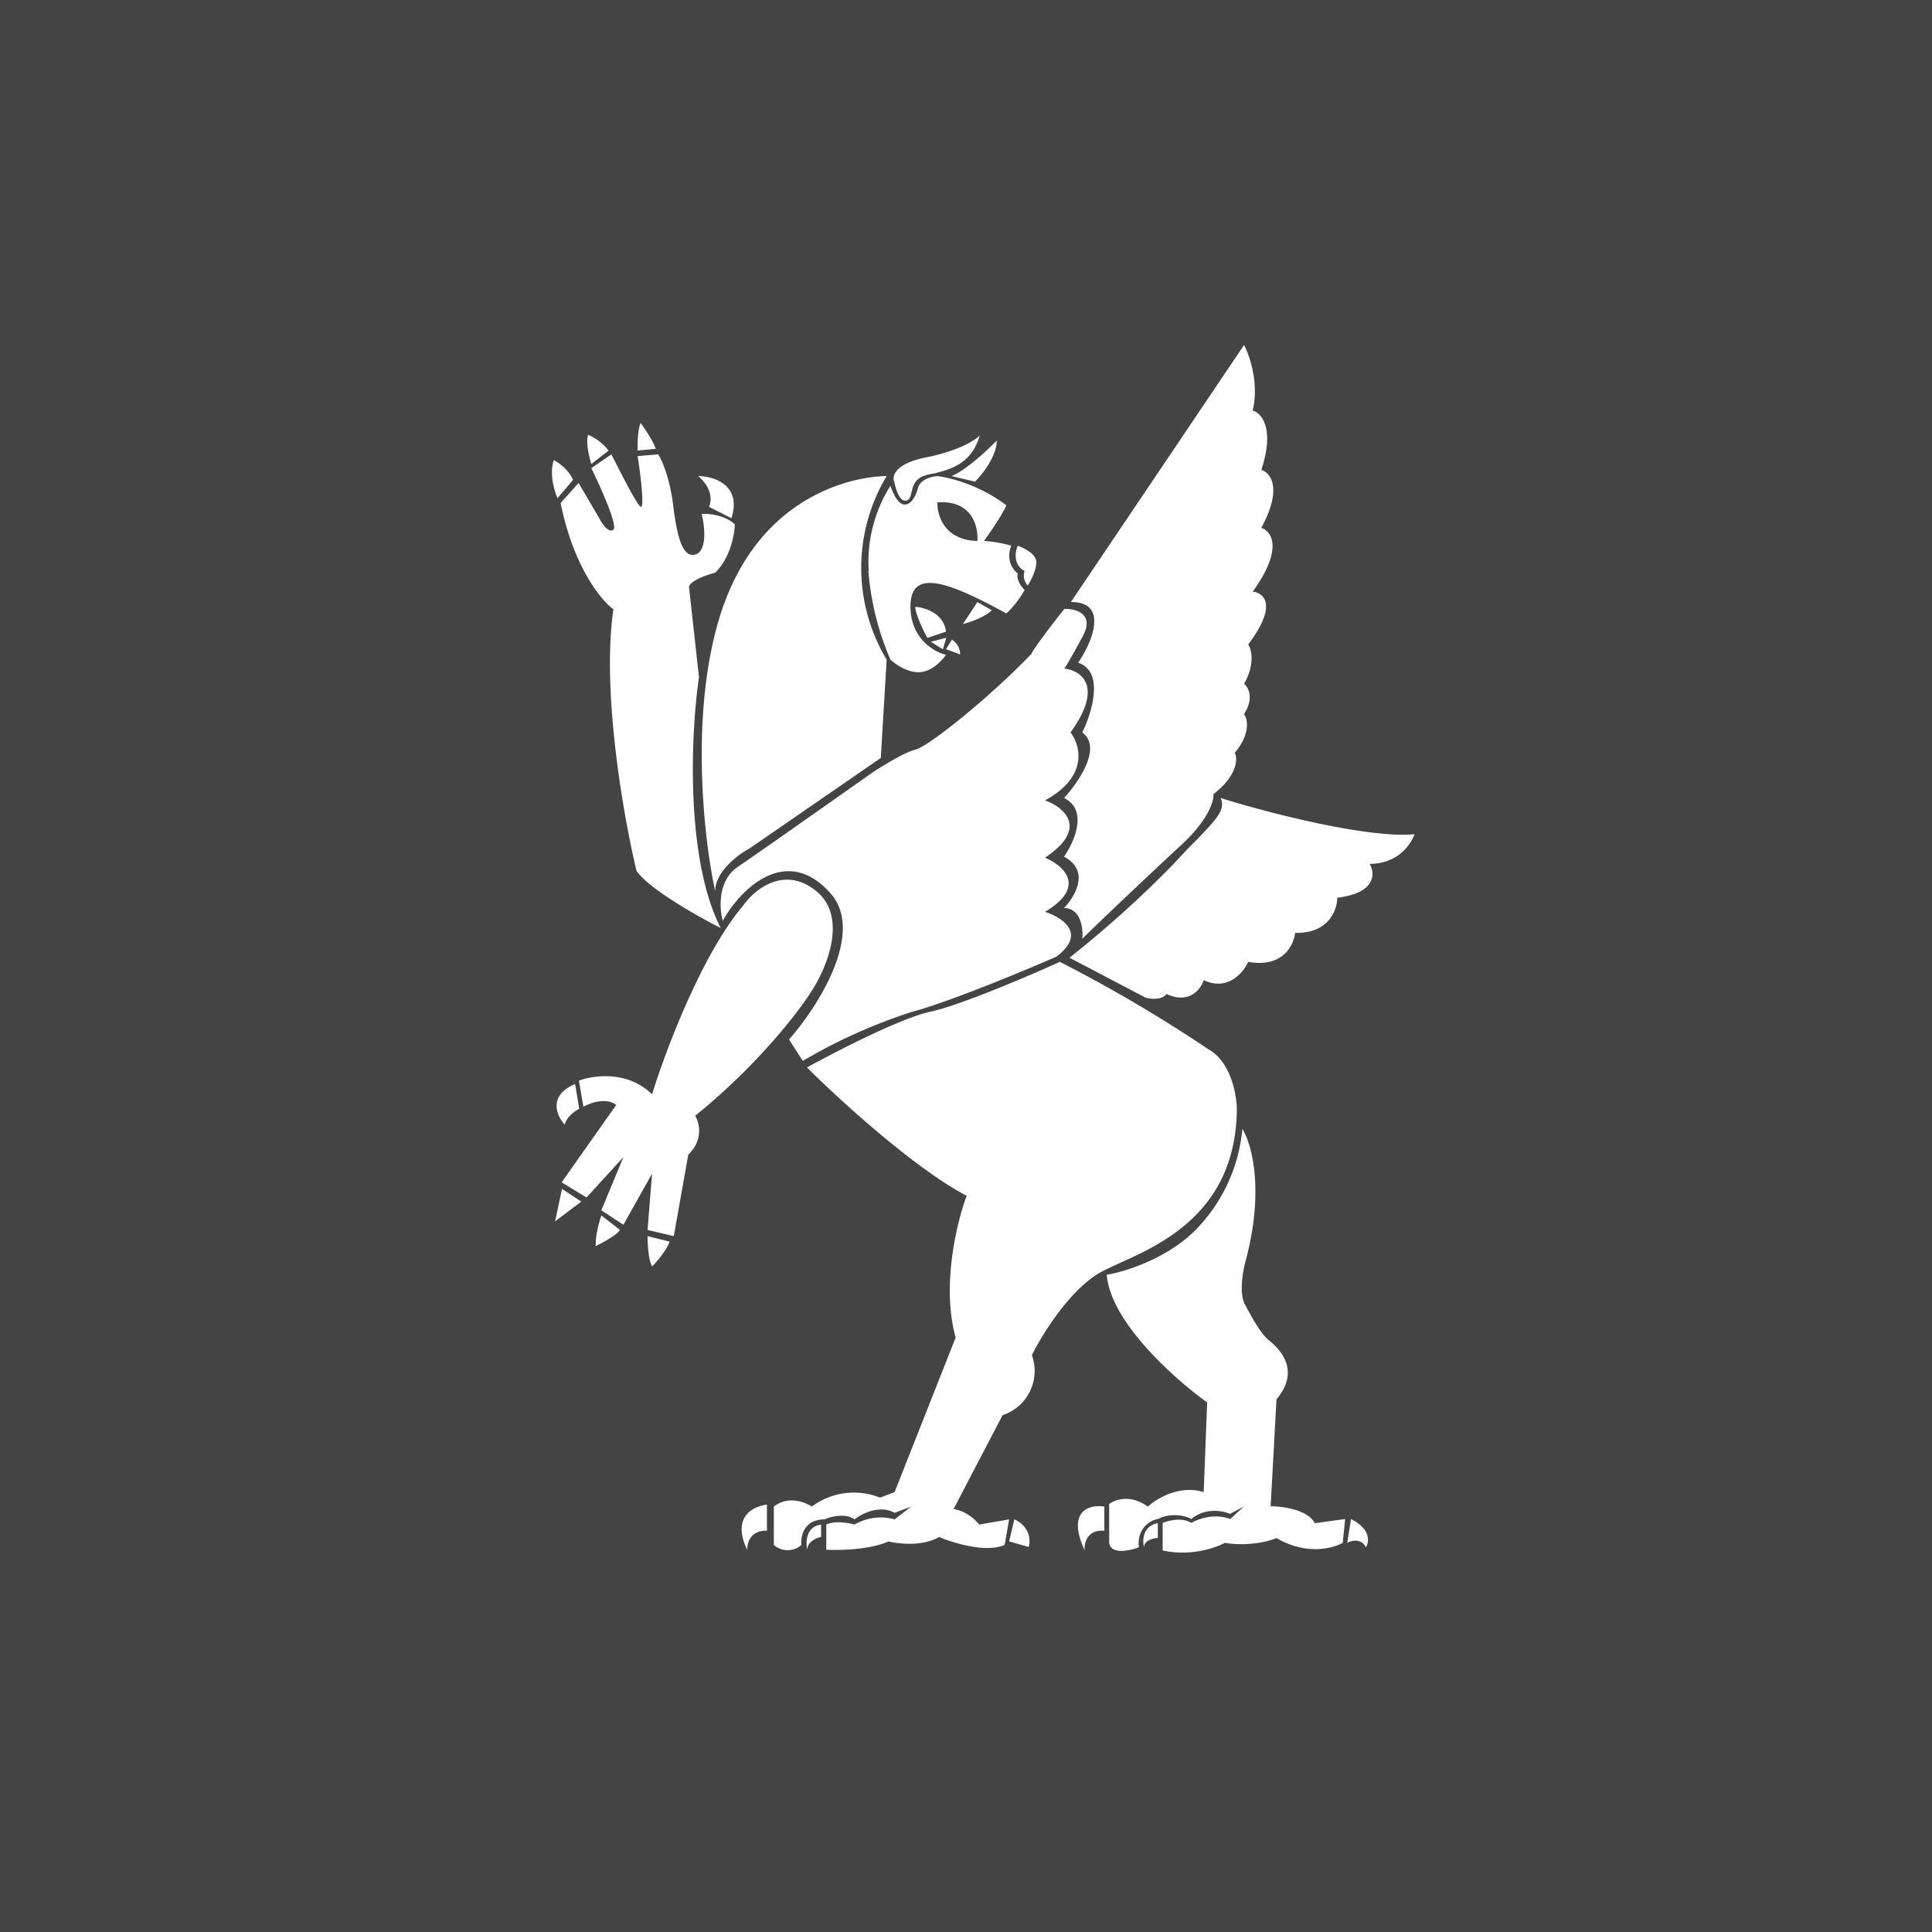 <!-- by TradingView --><svg width="56" height="56" viewBox="0 0 56 56" xmlns="http://www.w3.org/2000/svg"><path fill="#444" d="M0 0h56v56H0z"/><path d="M31.04 17.45 36.06 10c.16.3.44 1.12.25 1.9.25.07.65.51.25 1.72.26.08.63.52 0 1.68.3.1.65.6-.25 1.85.32.03.74.38-.13 1.53.1.15.2.58-.12 1.14.12.1.3.4 0 .88.1.14.2.56-.27 1.12.09.17.08.66-.62 1.2.02.19-.14.75-.95 1.49-.8.74-2.24 2.1-2.85 2.7.03-.3-.04-.89-.53-.89.32-.33.77-1.08 0-1.49.3-.42.71-1.36 0-1.7.42-.45 1.12-1.47.53-1.9.28-.57.65-1.77-.12-2.02.4-.58.9-1.76-.2-1.76ZM31 27.76a31.8 31.8 0 0 0 3.02-2.72c.26-.28.48-.52.68-.71.57-.6.83-.86.68-1.2 1.3.41 4.26 1.18 5.62 1.05-.1.29-.48.86-1.3.86.16.27.19.85-.94.98 0 .35-.24 1.04-1.22 1.02-.04.36-.36 1.02-1.36.84-.14.31-.59.86-1.29.53-.08.26-.42.71-1.08.4-.04.07-.21.2-.6.11L31 27.76Zm-4.01 1.56c.86-.19 2.85-1.04 3.73-1.44a41.4 41.4 0 0 1 4.3 2.53c.66.36.83 1.33.83 1.77-.04 2.92-2.16 3.88-3.44 4.45l-.4.19c-.93.45-1.79 1.83-2.1 2.46a1.35 1.35 0 0 1-.85 1.74l-1.42 2.72c.38.06.65.33.74.45l.87-.15-.13.74c-.54.24-1.5-.06-1.9-.23-.47.28-1.17.2-1.47.13-.53.24-1.41.26-1.8.24v-.73c.24-.12.65-.05.82 0a1.5 1.5 0 0 1 1.16-.15l.48-.37-.48.18c-.43-.24-.95.02-1.16.19-.27-.19-.7-.08-.87 0-.6 0-.7.5-.67.74a.6.6 0 0 1-.8 0v-1.11c.4-.32.9-.14 1.1 0a2.04 2.04 0 0 1 1.98-.26l.42-.16 1.77-4.48c-.42-1.5.04-3.37.32-4.11-1.5-.78-3.71-2.8-4.63-3.72.84-.46 2.73-1.44 3.6-1.62Zm-5.33 15.6c-.2-.37-.39-1.15.57-1.31v.76c-.19-.02-.57.07-.57.55Zm2.15-.73c-.45.05-.46.51-.41.73 0-.23.27-.35.4-.37v-.36Zm5.59-.15c.18.07.53.33.42.8l-.57-.16.15-.64Zm2.04.9c-.54-1.17.16-1.34.57-1.27v.7c-.5-.04-.59.36-.57.57Zm.7-1.34c.17-.13.62-.3 1.13.07.25-.23.92-.64 1.62-.42l.1-2.6c-.92-.66-2.8-2.32-2.91-3.7.55-.09 1.85-.5 2.67-1.4a4.78 4.78 0 0 0 1.26-2.83c.27.43.66 1.8.07 3.92-.06.26-.16.85 0 1.16.2.38.48.88.69 1.04.2.17 1 .8.23 1.72l-.17 3.1c.35 0 1.08.1 1.28.49l.88-.12-.07.69c-.28.16-1.06.37-1.92-.14-.22.1-.83.25-1.5.14-.27.15-1 .4-1.8.22v-.8c.16-.06.55-.17.83 0 .18-.1.65-.29 1.13-.11l.39-.36-.4.21c-.2-.09-.72-.19-1.12.15-.15-.09-.57-.2-.97 0-.2.03-.61.25-.55.82-.27.1-.81.22-.86-.13V43.6Zm1.42.55c-.44.08-.45.5-.4.7 0-.2.27-.27.4-.27v-.43Zm5.6-.12-.11.69c.12-.07.41-.14.54.13.1-.15.15-.53-.43-.82ZM18.48 13.06c0-.19 0-.6.09-.8.1.14.34.48.44.75l-.53.05Zm-1.43-.46c-.08.22.03.65.09.85l.5-.39a1.5 1.5 0 0 0-.6-.46Zm-1 .74c-.13.4.02.9.11 1.1l.45-.53c-.13-.3-.42-.5-.55-.57Zm.72.66-.52.58c.37 1.84 1.17 2.82 1.53 3.08-.35 2.38.3 6.05.67 7.58.35.52 1.77 1.32 2.44 1.66-1.04-2.05-.86-5.7-.63-7.27L19.97 17c.06-.18.53-.34.76-.4.44-.43.56-1.1.57-1.4-.28-.27-.76-.32-.96-.3.14.62.09 1.13-.22 1.18-.32.05-.49-.45-.61-1.45-.1-.8-.33-1.3-.43-1.46l-.6.05c.1.61.2 1.52.09 1.47-.1-.04-.6-1.03-.85-1.52l-.58.4c.27.55.77 1.67.64 1.78-.13.12-.33-.17-.41-.33l-.6-1.02Zm3.47-.2c.45 0 1.27.26.96 1.22l-.65-.33c.07-.14.12-.52-.31-.89Zm-3.57 17.62c-.8.34-.53.93-.3 1.18.05-.23.3-.4.42-.46l-.12-.72Zm.12-.1c.4-.15 1.4-.3 2.11.4.38-1.23 1.43-4.04 2.64-5.47.32-.46 1.19-1.18 2.12-.42.94.76.28 2.29-.17 2.95-.38.6-1.6 2.16-3.34 3.56.12.2.25.69-.2 1.13l-.42 2.36-.76-.18.13-1.63-.83 1.48-.64-.42.64-1.54L17 34.71l-.72-.44 1.58-2.24c-.1-.1-.44-.22-.95.05l-.13-.75Zm-.7 4.08.2-.94.56.37-.76.57Zm1.34-.17c-.06.18-.18.6-.16.89.19-.1.6-.31.7-.47l-.54-.42Zm1.47 1.47c-.1-.15-.13-.64-.13-.87l.64.16c-.1.27-.38.59-.5.71Zm1.83-10.87c-.33-1.5-.75-5.2.16-8.04 1.15-3.57 4.03-3.99 4.81-3.99a5.17 5.17 0 0 0 0 5.32l-.17 2.85-3.8 2.62c-.34.18-1 .68-1 1.24Zm6.15-12.58c.93-.19 1.4-.5 1.52-.63-.24.83-.85.98-1.31 1.1-.13.02-.24.05-.33.08-.25.1-.3.3-.34.47-.03.12-.05.22-.15.24-.2.04-.31-.35-.35-.55-.07-.16.02-.53.96-.71Zm2-.47c-.26.27-.88.85-1.3 1.02l.68.16c.21-.2.63-.74.63-1.18Zm-3.7 3.77a4.14 4.14 0 0 1 .63-2.47c.33.96.71.43.79.09.06-.28.41-.36.58-.37.95.14 1.72.63 1.99.85-.12.27-.48.8-.65 1.03.36.02.67.1.79.14-.16.43.06.71.19.8-.05.18.11.4.2.48-.2.36-.44.6-.53.68-1.65-.9-2.78-1.34-2.78-.2 0 .93.69 1.32 1.03 1.4-.1.15-.39.47-.73.5-.35.04-.73-.22-.88-.36a8.1 8.1 0 0 1-.64-2.57Zm3.15.9-.42.64c.2-.05.63-.2.84-.4l-.42-.24Zm1.71-1.14c.01-.25-.36-.43-.54-.49-.17.43.06.67.2.73-.07.2.03.36.09.42.08-.12.24-.42.25-.66Zm-3.5 1.28c.26.02.82.18.88.72l-.54.18c-.12-.22-.35-.7-.35-.9Zm.88.9-.44.11.35.22.1-.33Zm0 .33.17-.28a.5.5 0 0 1 .24.43l-.4-.15Zm-.25-4.26c-.01.37.2 1.1 1.16 1.12.03-.4-.14-1.19-1.16-1.12Zm-5.79 10.57c-.58.4-.53 1.2-.43 1.56.52-.94 1.85-2.23 3.12-.8 1.02 1.14-.37 3.3-1.2 4.24l.4.62a15.8 15.8 0 0 1 3.16-1.42c1-.26 3.21-1.17 4.19-1.6.9-.68.16-1.14-.33-1.3 1.24-.74.52-1.35 0-1.57 1.29-.86.54-1.47 0-1.66 1.28-.7 1.02-1.6.74-1.97.98-1.36.29-1.8-.18-1.85.03-.04.18-.28.53-.93.36-.66-.2-.81-.53-.8-.32.4-.95 1.23-.95 1.3-1.22 1.27-3 2.7-3.37 2.78-.3.07-.93.46-1.21.64-1.08.76-3.36 2.37-3.94 2.76Z" fill="#fff"/></svg>